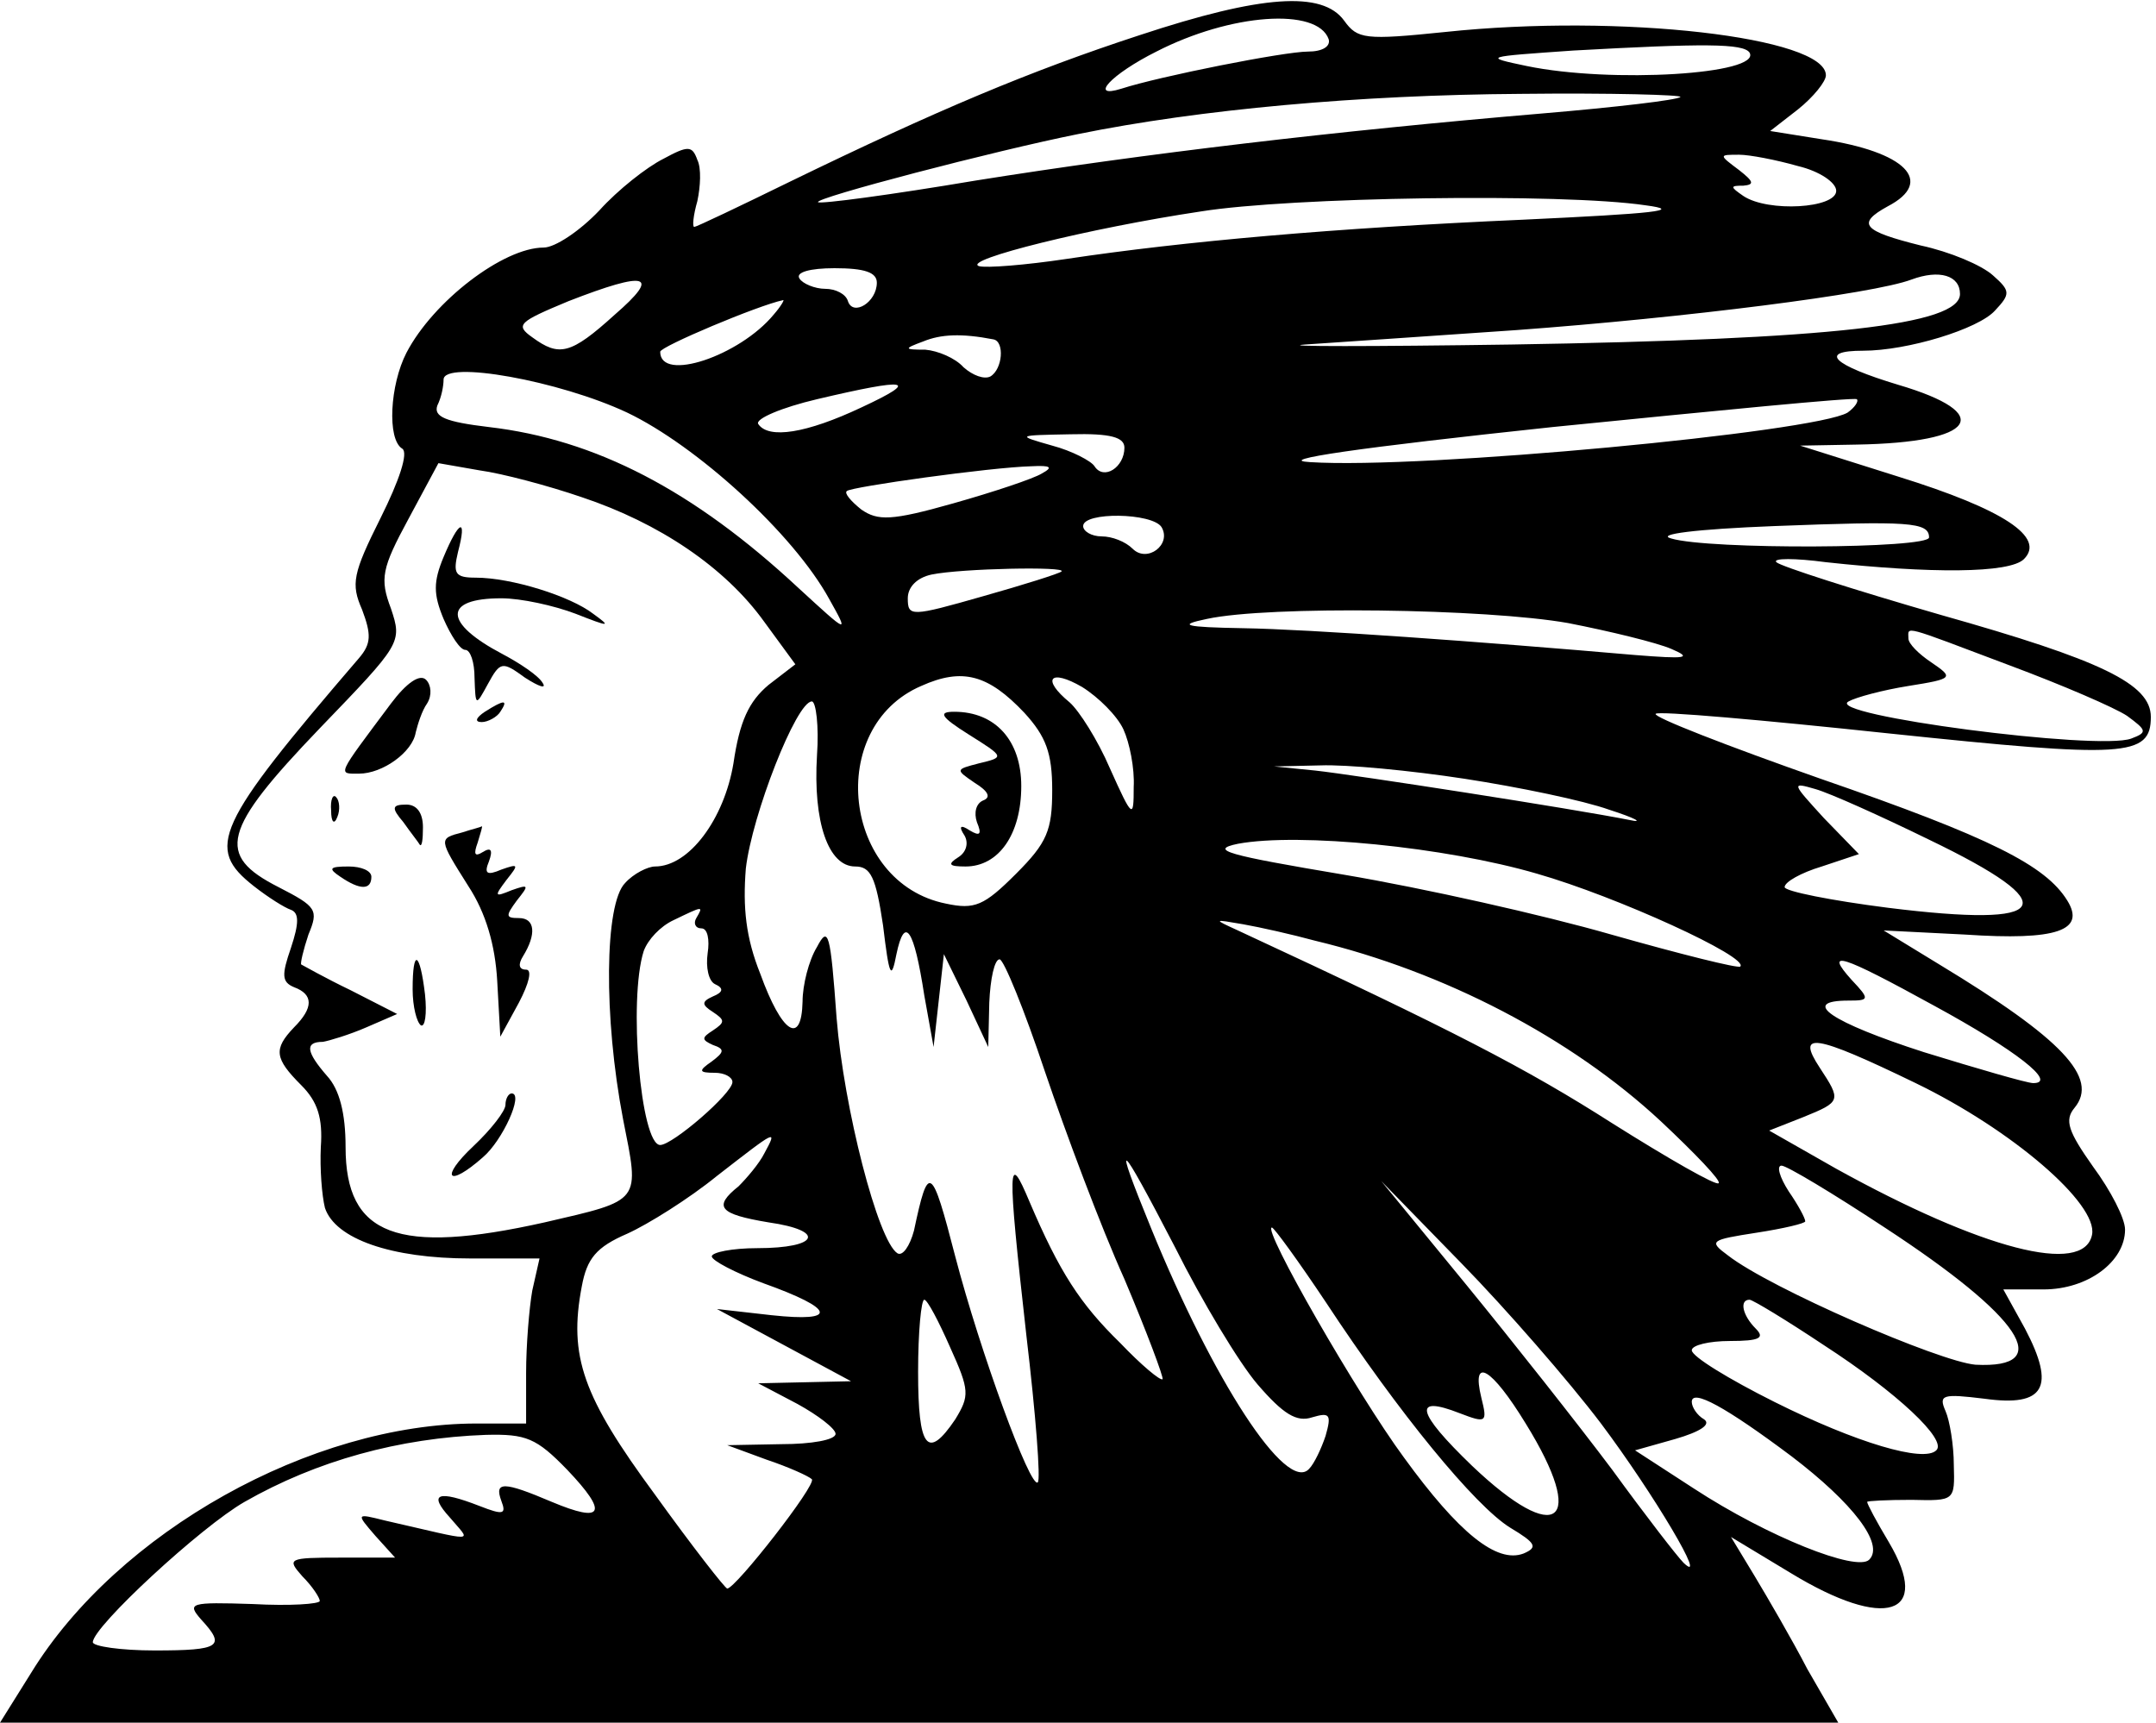 <?xml version="1.0" standalone="no"?>
<!DOCTYPE svg PUBLIC "-//W3C//DTD SVG 20010904//EN"
 "http://www.w3.org/TR/2001/REC-SVG-20010904/DTD/svg10.dtd">
<svg version="1.0" xmlns="http://www.w3.org/2000/svg"
 width="209pt" height="167pt" viewBox="0 0 209 167"
 preserveAspectRatio="xMidYMid meet">

<g transform="translate(0,167) scale(0.1,-0.1)"
fill="#000000" stroke="none">
<path d="M1105 1636 c-107 -35 -197 -73 -339 -142 -49 -24 -91 -44 -93 -44 -2
0 -1 11 3 25 3 14 4 32 0 40 -5 14 -9 14 -33 1 -16 -8 -44 -30 -62 -50 -19
-20 -43 -36 -54 -36 -39 0 -107 -52 -133 -102 -16 -31 -19 -84 -4 -93 6 -4 -3
-31 -21 -67 -27 -54 -29 -64 -18 -89 9 -24 9 -33 -3 -47 -140 -163 -149 -184
-102 -221 14 -11 30 -21 36 -23 8 -3 8 -13 0 -37 -9 -26 -9 -33 3 -38 19 -7
19 -20 0 -39 -20 -21 -19 -30 7 -56 16 -16 21 -32 19 -60 -1 -21 1 -47 4 -59
10 -30 64 -49 141 -49 l67 0 -7 -31 c-3 -17 -6 -53 -6 -80 l0 -49 -48 0 c-160
0 -348 -105 -432 -242 l-30 -48 891 0 891 0 -30 52 c-15 29 -39 70 -51 90
l-23 38 58 -35 c92 -56 137 -41 95 30 -12 20 -21 37 -21 39 0 1 19 2 43 2 42
-1 42 -1 41 34 0 19 -4 43 -8 52 -7 16 -3 17 38 12 58 -8 69 11 39 68 l-21 38
39 0 c43 0 79 27 79 58 0 11 -14 38 -31 61 -24 34 -28 45 -18 57 24 29 -12 67
-131 139 l-54 33 79 -4 c89 -6 117 4 99 33 -21 34 -74 61 -239 118 -91 32
-163 60 -160 63 2 3 104 -6 226 -19 229 -24 254 -23 254 16 0 32 -48 55 -204
99 -83 24 -155 47 -159 51 -4 4 18 4 48 0 101 -11 178 -11 192 3 21 21 -19 48
-122 80 l-95 30 55 1 c116 2 135 30 40 58 -63 19 -78 33 -34 33 43 0 112 21
128 39 15 16 15 19 -2 34 -11 10 -42 23 -70 29 -56 14 -63 21 -32 38 46 24 17
53 -64 65 l-50 8 27 21 c15 12 27 27 27 33 0 37 -199 60 -369 42 -78 -8 -85
-7 -98 11 -21 29 -80 25 -198 -14z m183 -4 c2 -7 -6 -12 -20 -12 -23 0 -144
-24 -181 -36 -32 -10 -10 14 34 36 72 37 156 43 167 12z m408 -13 c12 -21
-134 -30 -216 -13 -43 9 -41 9 45 15 126 7 165 7 171 -2z m-67 -43 c-3 -3 -63
-10 -134 -16 -201 -17 -386 -39 -549 -65 -83 -14 -151 -23 -153 -21 -4 4 172
50 252 66 118 24 273 38 429 39 88 1 157 -1 155 -3z m114 -67 c21 -5 37 -16
37 -24 0 -17 -66 -21 -90 -5 -13 9 -13 10 0 10 11 1 10 4 -4 15 -20 15 -20 15
0 15 10 0 36 -5 57 -11z m-148 -38 c38 -5 9 -8 -119 -14 -182 -8 -329 -21
-442 -38 -40 -6 -78 -9 -85 -7 -17 6 108 37 215 53 87 14 350 18 431 6z m-745
-75 c0 -19 -23 -33 -28 -18 -2 7 -12 12 -22 12 -10 0 -22 5 -25 10 -4 6 10 10
34 10 29 0 41 -4 41 -14z m1050 -11 c0 -30 -125 -44 -435 -49 -137 -2 -227 -2
-200 0 28 2 120 8 205 14 163 12 346 35 383 49 27 10 47 4 47 -14z m-1304 -20
c-43 -39 -54 -41 -80 -22 -17 12 -13 15 35 35 77 30 90 26 45 -13z m154 0
c-33 -40 -110 -66 -110 -36 0 5 95 45 119 50 2 1 -2 -6 -9 -14z m213 -24 c11
-2 9 -29 -3 -36 -6 -3 -17 1 -26 9 -8 9 -25 16 -37 17 -21 0 -21 1 -2 8 17 7
37 8 68 2z m-355 -71 c67 -32 161 -117 196 -181 19 -34 19 -34 -30 11 -102 95
-197 144 -300 156 -42 5 -54 10 -50 21 4 8 6 19 6 25 0 19 112 -1 178 -32z
m227 5 c-53 -25 -90 -31 -100 -16 -3 5 23 16 57 24 89 21 101 19 43 -8z m956
-5 c-32 -19 -412 -55 -521 -48 -36 2 47 14 235 34 160 16 292 29 295 27 2 -2
-2 -8 -9 -13z m-701 -34 c0 -19 -20 -32 -29 -18 -3 5 -22 15 -41 20 -35 10
-35 10 18 11 39 1 52 -3 52 -13z m-526 -48 c75 -25 139 -68 177 -121 l30 -41
-26 -20 c-19 -16 -28 -35 -34 -76 -9 -54 -43 -100 -76 -100 -7 0 -21 -7 -29
-16 -20 -20 -21 -130 -2 -229 16 -81 19 -78 -76 -100 -143 -32 -193 -13 -193
73 0 33 -6 56 -18 69 -20 23 -22 33 -4 33 6 1 26 7 42 14 l30 13 -45 23 c-25
12 -46 24 -48 25 -1 1 2 14 7 29 10 24 8 27 -29 46 -61 31 -55 55 40 154 79
82 80 83 69 116 -11 29 -9 39 17 87 l29 54 40 -7 c22 -3 67 -15 99 -26z m446
23 c-8 -5 -47 -18 -86 -29 -60 -17 -73 -17 -89 -6 -10 8 -17 16 -14 18 4 4
139 23 179 24 19 1 21 -1 10 -7z m116 -52 c10 -17 -14 -35 -28 -21 -7 7 -20
12 -30 12 -10 0 -18 5 -18 10 0 14 67 13 76 -1z m744 -10 c0 -11 -214 -12
-250 -1 -15 4 23 9 100 12 130 5 150 4 150 -11z m-841 -33 c-2 -2 -37 -13 -76
-24 -70 -20 -73 -20 -73 -2 0 11 9 20 23 23 29 6 132 8 126 3z m491 -50 c41
-8 86 -19 100 -25 21 -9 15 -10 -35 -6 -150 13 -316 25 -380 26 -57 1 -64 3
-35 9 60 13 271 10 350 -4z m428 -41 c51 -19 102 -41 114 -49 19 -14 20 -16 4
-22 -32 -12 -299 23 -274 36 7 4 33 11 58 15 44 7 44 8 22 23 -12 8 -22 18
-22 23 0 12 -8 14 98 -26z m-955 -46 c21 -23 27 -39 27 -75 0 -39 -5 -51 -35
-81 -31 -31 -40 -35 -68 -29 -100 20 -117 171 -24 211 40 18 65 11 100 -26z
m96 -16 c6 -13 11 -38 10 -56 0 -31 -1 -31 -23 18 -12 28 -30 56 -39 64 -28
23 -19 33 12 15 16 -10 34 -28 40 -41z m-297 -25 c-4 -65 11 -108 37 -108 15
0 20 -10 27 -57 6 -50 8 -54 13 -28 8 38 17 25 27 -40 l9 -50 5 45 5 45 22
-45 21 -45 1 43 c1 23 5 42 10 42 4 0 24 -49 44 -109 20 -59 54 -150 77 -201
22 -52 38 -95 37 -97 -2 -2 -21 14 -41 35 -39 38 -59 69 -88 137 -21 50 -22
39 -3 -130 9 -76 14 -140 11 -142 -7 -7 -56 127 -80 219 -23 89 -26 91 -40 25
-4 -15 -11 -25 -16 -22 -19 12 -52 141 -59 228 -6 83 -8 90 -19 69 -8 -13 -14
-37 -14 -53 -1 -43 -20 -31 -41 27 -14 35 -17 64 -14 102 6 52 49 162 64 162
4 0 7 -24 5 -52z m628 -23 c52 -8 115 -21 140 -30 25 -8 34 -13 20 -10 -55 11
-268 44 -305 48 l-40 4 45 1 c25 1 88 -5 140 -13z m450 -59 c133 -64 120 -86
-40 -66 -55 7 -100 16 -100 20 0 5 16 14 36 20 l36 12 -34 35 c-31 34 -32 35
-8 28 14 -4 63 -26 110 -49z m-380 -33 c77 -22 206 -81 197 -90 -2 -2 -58 12
-125 31 -66 19 -182 45 -259 58 -113 19 -132 24 -103 30 59 11 201 -3 290 -29z
m-815 -43 c-3 -5 -1 -10 5 -10 6 0 8 -11 6 -24 -2 -14 1 -27 7 -30 9 -4 8 -8
-2 -12 -11 -5 -11 -8 0 -15 12 -8 12 -10 0 -18 -11 -7 -11 -9 0 -14 12 -4 11
-7 -1 -16 -13 -9 -13 -11 3 -11 9 0 17 -4 17 -9 0 -11 -58 -61 -70 -61 -19 0
-31 141 -16 188 4 11 16 24 29 30 29 14 29 14 22 2z m600 -22 c125 -30 248
-94 335 -175 33 -31 59 -58 56 -60 -2 -3 -49 24 -103 58 -83 53 -154 90 -363
187 -24 11 -24 11 5 6 17 -3 48 -10 70 -16z m600 -63 c79 -43 120 -75 96 -75
-6 0 -54 14 -106 30 -90 29 -121 50 -73 50 20 0 21 1 3 20 -27 30 -11 25 80
-25z m-18 -75 c93 -45 177 -117 171 -147 -8 -40 -107 -14 -248 64 l-65 37 33
13 c37 15 37 16 16 48 -23 35 -6 33 93 -15z m-1116 -68 c-5 -10 -17 -24 -25
-32 -25 -20 -19 -27 29 -35 56 -8 49 -25 -11 -25 -24 0 -44 -4 -44 -8 0 -4 23
-16 50 -26 70 -25 73 -38 8 -31 l-53 6 65 -35 65 -35 -45 -1 -45 -1 38 -20
c20 -11 37 -24 37 -29 0 -6 -24 -10 -52 -10 l-53 -1 38 -14 c21 -7 41 -16 44
-19 5 -5 -74 -106 -82 -106 -2 0 -34 41 -70 91 -70 95 -84 134 -71 202 5 27
14 38 44 51 20 9 60 34 87 56 58 45 59 46 46 22z m478 -224 c25 -29 38 -37 53
-32 17 5 19 3 13 -18 -4 -12 -11 -27 -16 -32 -22 -24 -93 86 -153 233 -38 93
-32 88 23 -18 26 -52 62 -112 80 -133z m608 152 c133 -87 166 -137 88 -133
-35 3 -199 74 -240 106 -19 14 -17 15 28 22 26 4 47 9 47 11 0 3 -7 16 -16 29
-9 14 -12 25 -7 25 5 0 50 -27 100 -60z m-275 -190 c51 -68 105 -159 80 -135
-6 6 -37 46 -69 90 -33 44 -97 125 -142 180 l-82 100 78 -80 c43 -44 104 -114
135 -155z m-267 118 c71 -108 145 -198 179 -219 25 -15 27 -19 13 -25 -26 -10
-63 20 -116 93 -45 61 -138 223 -128 223 2 0 26 -33 52 -72z m-364 -44 c19
-42 19 -47 5 -70 -27 -40 -36 -28 -36 46 0 39 3 70 6 70 3 0 14 -21 25 -46z
m847 2 c71 -46 120 -92 109 -102 -12 -12 -77 7 -157 47 -44 22 -80 44 -80 50
0 5 17 9 37 9 29 0 34 3 25 12 -13 13 -16 28 -6 28 3 0 36 -20 72 -44z m-289
-76 c60 -97 31 -120 -52 -41 -54 52 -58 69 -12 51 26 -10 27 -9 21 15 -10 41
10 29 43 -25z m258 -32 c59 -45 90 -85 75 -100 -12 -12 -98 22 -170 69 l-57
37 39 11 c24 7 35 14 28 19 -7 4 -12 12 -12 17 0 13 33 -5 97 -53z m-1187 -13
c40 -42 35 -52 -15 -31 -47 20 -56 20 -49 1 5 -13 2 -14 -21 -5 -41 16 -50 12
-29 -11 21 -25 29 -24 -63 -3 -28 7 -28 7 -9 -15 l19 -21 -53 0 c-51 0 -52 -1
-37 -18 10 -10 17 -21 17 -24 0 -3 -29 -5 -65 -3 -61 2 -64 1 -50 -15 24 -26
19 -30 -45 -30 -33 0 -60 4 -60 8 0 15 105 112 147 136 70 40 150 62 234 65
39 1 49 -3 79 -34z"/>
<path d="M430 1130 c-10 -24 -10 -36 0 -60 7 -16 16 -30 21 -30 5 0 9 -12 9
-27 1 -28 1 -28 13 -6 12 22 14 22 36 6 14 -9 21 -11 17 -5 -4 7 -22 19 -39
28 -57 30 -58 54 -1 54 19 0 51 -7 72 -15 33 -13 35 -13 17 0 -22 17 -79 35
-114 35 -20 0 -22 4 -17 25 9 34 1 31 -14 -5z"/>
<path d="M379 988 c-53 -71 -52 -68 -31 -68 23 0 52 21 55 40 2 8 6 21 11 28
5 8 4 18 -1 23 -6 6 -19 -3 -34 -23z"/>
<path d="M470 980 c-9 -6 -10 -10 -3 -10 6 0 15 5 18 10 8 12 4 12 -15 0z"/>
<path d="M321 884 c0 -11 3 -14 6 -6 3 7 2 16 -1 19 -3 4 -6 -2 -5 -13z"/>
<path d="M391 873 c7 -10 15 -20 16 -22 2 -2 3 5 3 17 0 14 -6 22 -16 22 -14
0 -15 -3 -3 -17z"/>
<path d="M448 863 c-23 -6 -23 -6 6 -52 17 -26 26 -57 28 -92 l3 -54 18 33
c10 19 13 32 7 32 -7 0 -8 5 -3 13 13 21 12 37 -4 37 -13 0 -13 2 -2 17 12 15
12 16 -5 10 -17 -7 -17 -6 -5 10 12 15 12 16 -5 10 -14 -6 -17 -4 -12 8 4 11
2 14 -6 9 -8 -5 -9 -2 -5 9 3 10 5 16 4 16 -1 -1 -10 -3 -19 -6z"/>
<path d="M330 820 c19 -13 30 -13 30 0 0 6 -10 10 -22 10 -19 0 -20 -2 -8 -10z"/>
<path d="M400 711 c0 -17 4 -32 8 -35 4 -2 6 11 4 30 -5 42 -12 45 -12 5z"/>
<path d="M490 599 c0 -6 -14 -24 -31 -40 -33 -31 -25 -41 9 -11 19 16 40 62
28 62 -3 0 -6 -5 -6 -11z"/>
<path d="M939 958 c35 -22 35 -22 10 -28 -23 -6 -23 -6 -4 -19 13 -8 16 -14 8
-17 -7 -3 -9 -12 -6 -21 5 -12 3 -14 -7 -8 -9 6 -11 4 -5 -5 4 -7 2 -16 -6
-21 -11 -7 -9 -9 7 -9 32 0 54 31 54 78 0 44 -25 72 -65 72 -16 0 -13 -5 14
-22z"/>
</g>
</svg>
